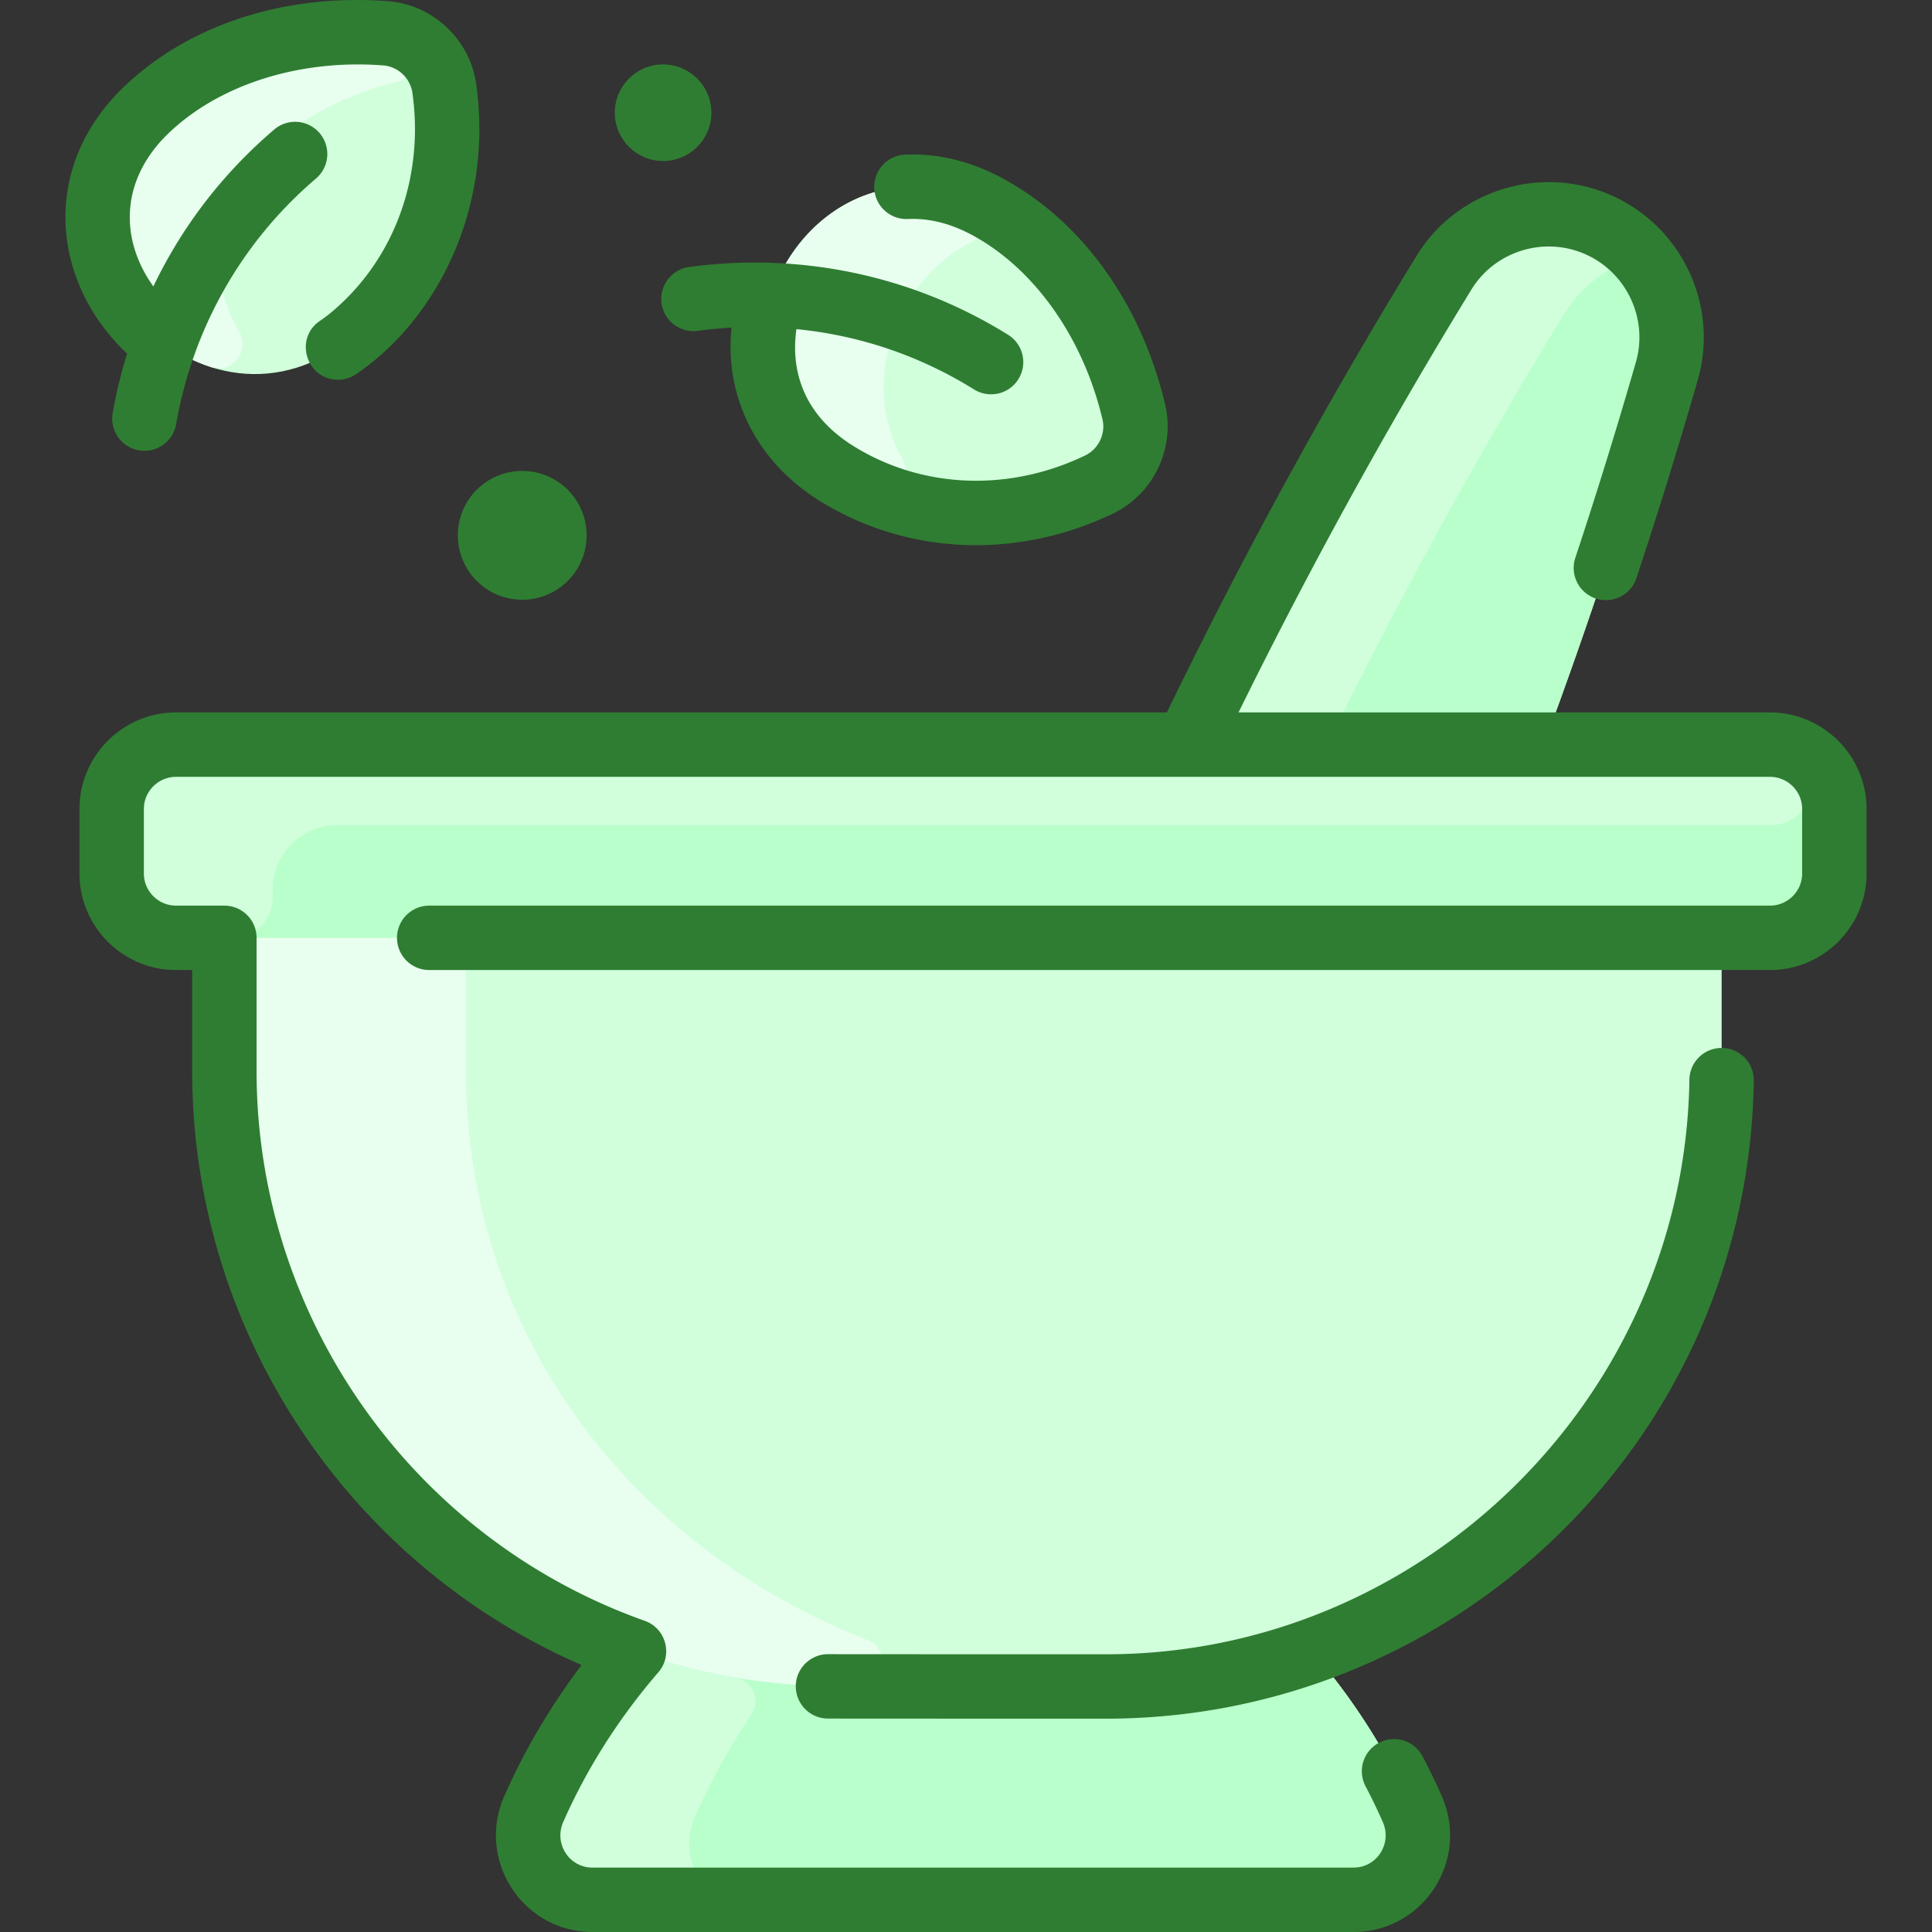 <svg height="50" viewBox="0 0 480.005 480.005" width="50" xmlns="http://www.w3.org/2000/svg"><rect x="0" y="0" width="480.005" height="480.005" fill="#333333" stroke="none"/><path d="M439.746 185.005h-56.18c11.32-30.48 21.53-61.45 30.57-92.84 4.22-14.66-3.1-30.18-17.05-36.33-13.96-6.16-30.35-1.09-38.33 11.92a1302 1302 0 0 0-63.85 117.25H43.746c-8.84 0-16 7.16-16 16v16c0 8.84 7.16 16 16 16h12v33.05c0 66.52 42.47 123.13 101.78 144.18-10.23 11.86-18.64 25-24.91 39.2-4.68 10.63 2.99 22.57 14.6 22.57h189.06c11.61 0 19.28-11.94 14.6-22.57-6.27-14.2-14.68-27.34-24.91-39.2 59.31-21.05 101.78-77.66 101.78-144.18v-33.05h12c8.84 0 16-7.16 16-16v-16c0-8.84-7.16-16-16-16" fill="#d1ffdc"></path><path d="M215.407 407.396c6.211 2.423 4.538 11.609-2.129 11.609h-4.583c-84.756 0-152.95-68.762-152.95-152.95v-33.05h54a6 6 0 0 1 6 6v27.05c0 65.571 41.44 118.631 99.662 141.341" fill="#e8ffef"></path><path d="M350.875 449.435c4.68 10.63-2.99 22.57-14.6 22.57h-189.06c-11.61 0-19.28-11.94-14.6-22.57 6.27-14.2 14.68-27.34 24.91-39.2 16 5.68 33.22 8.77 51.17 8.77h66.1c17.95 0 35.17-3.09 51.17-8.77 10.23 11.86 18.64 25 24.91 39.2" fill="#b9ffcb"></path><path d="M172.226 463.859c1.434 3.952-1.338 8.146-5.542 8.146h-19.469c-11.61 0-19.28-11.94-14.6-22.57 6.27-14.2 14.68-27.34 24.91-39.2a152 152 0 0 0 25.191 6.569c4.259.728 6.38 5.636 3.961 9.216a161.6 161.6 0 0 0-13.992 25.276c-1.874 4.246-1.864 8.689-.459 12.563" fill="#d1ffdc"></path><path d="M455.746 201.005v16c0 8.84-7.16 16-16 16h-396c-8.84 0-16-7.16-16-16v-16c0-8.84 7.16-16 16-16h396c8.84 0 16 7.16 16 16" fill="#b9ffcb"></path><path d="M440.823 185.041c12.667.842 11.701 19.964-.994 19.964H83.745c-8.837 0-16 7.163-16 16v1.994c0 5.526-4.48 10.006-10.006 10.006H43.746c-8.837 0-16-7.163-16-16v-16c0-8.837 7.163-16 16-16 0 0 396.721.012 397.077.036" fill="#d1ffdc"></path><path d="M397.086 55.835c13.95 6.15 21.27 21.67 17.05 36.33-9.04 31.39-19.25 62.36-30.57 92.84h-88.66c19.2-40 40.5-79.18 63.85-117.25 7.98-13.01 24.37-18.08 38.33-11.92" fill="#b9ffcb"></path><path d="M397.215 55.893c5 2.233 5.54 9.253.941 12.226a30.3 30.3 0 0 0-9.401 9.637 1296 1296 0 0 0-57.057 103.323a7.04 7.04 0 0 1-6.31 3.927h-30.483c19.2-40 40.5-79.18 63.85-117.25 8.01-13.059 24.478-18.108 38.46-11.863m-151.58-4.368c16.93 9.27 30.6 27.7 36.06 50.81 1.72 7.27-1.92 14.83-8.66 18.06-22.06 10.58-46.37 8.84-65-2.65-41.877-25.83-5.54-89.858 37.6-66.22" fill="#d1ffdc"></path><path d="M224.091 113.727c2.81 4.924-2.392 10.626-7.605 8.398a64 64 0 0 1-8.451-4.379c-39.788-24.541-9.097-84.985 32.689-68.462 4.727 1.869 5.107 8.54.58 10.852-18.548 9.475-28.05 34.599-17.213 53.591" fill="#e8ffef"></path><path d="M36.455 27.215c13.97-13.31 35.68-20.75 59.35-18.94 7.46.57 13.55 6.32 14.59 13.73 3.39 24.23-5.64 46.86-22.24 61.13-37.318 32.077-87.302-21.982-51.7-55.92" fill="#d1ffdc"></path><path d="M59.396 82.384c2.757 4.779-1.667 10.509-6.923 8.833-24.653-7.858-40.405-40.755-16.018-64.002 13.97-13.31 35.68-20.75 59.35-18.94 1.059.082 2.09.267 3.084.548 5.842 1.647 5.549 10.128-.352 11.548-12.636 3.041-23.738 8.899-32.082 16.844-14.822 14.13-14.808 31.739-7.059 45.169" fill="#e8ffef"></path><g fill="#2f7d32"><path d="M439.746 177.005H307.713c17.694-35.948 37.117-71.244 57.866-105.072 5.849-9.535 18.008-13.31 28.275-8.782 10.271 4.529 15.684 16.05 12.59 26.798a1291 1291 0 0 1-15.022 48.541 8 8 0 1 0 15.187 5.031 1304 1304 0 0 0 15.21-49.146c5.299-18.404-3.949-38.122-21.51-45.865-17.561-7.742-38.355-1.269-48.369 15.057-22.365 36.461-43.206 74.606-62.03 113.438H43.746c-13.234 0-24 10.766-24 24v16c0 13.234 10.766 24 24 24h4v25.048c0 64.275 38.446 122.255 96.743 147.625-7.698 10.195-14.144 21.092-19.189 32.531-7.018 15.911 4.539 33.795 21.914 33.795H336.28c17.388 0 28.927-17.894 21.912-33.795a161 161 0 0 0-4.732-9.809 8 8 0 1 0-14.166 7.437 145 145 0 0 1 4.26 8.83c2.371 5.377-1.467 11.338-7.273 11.338H147.213c-5.811 0-9.644-5.964-7.274-11.338 5.865-13.297 13.82-25.815 23.644-37.208 3.67-4.256 1.887-10.891-3.383-12.764-57.692-20.477-96.454-75.39-96.454-136.642v-33.048a8 8 0 0 0-8-8h-12c-4.411 0-8-3.589-8-8v-16c0-4.411 3.589-8 8-8h396c4.411 0 8 3.588 8 8v16c0 4.411-3.589 8-8 8H106.635a8 8 0 0 0 0 16h333.111c13.233 0 24-10.766 24-24v-16c0-13.234-10.767-24-24-24"></path><path d="M427.847 260.363a8 8 0 0 0-8.117 7.88c-1.166 78.719-66.184 142.761-144.936 142.761 0 0-67.989-.009-68.931-.027-4.39-.077-8.065 3.432-8.148 7.849a8 8 0 0 0 7.849 8.148c1.042.02 69.23.03 69.23.03 86.915 0 159.617-69.599 160.934-158.524a8 8 0 0 0-7.881-8.117M31.571 87.852a121 121 0 0 0-3.574 14.773 8 8 0 0 0 6.5 9.26c4.36.766 8.5-2.158 9.26-6.5C47.924 81.6 59.998 60.149 78.46 44.395a8 8 0 1 0-10.385-12.171C55.494 42.959 45.346 56.05 38.101 71.163c-8.512-11.882-8.178-26.664 3.878-38.155C54.641 20.939 74.534 14.671 95.198 16.25c3.697.282 6.756 3.169 7.273 6.865 2.907 20.773-4.395 40.943-19.533 53.956a38 38 0 0 1-3.454 2.651c-6.535 4.435-3.318 14.621 4.5 14.621a7.97 7.97 0 0 0 4.485-1.381c20.259-13.749 34.132-41.452 29.849-72.064C116.765 9.81 107.554 1.146 96.414.296c-25.48-1.943-49.346 5.758-65.474 21.13-21.163 20.171-18.111 48.776.631 66.426m132.794-12.514c.593 4.378 4.626 7.45 9.002 6.853 2.785-.377 5.587-.641 8.394-.792-1.804 17.173 6.212 33.377 22.075 43.16 21.908 13.509 49.092 14.353 72.654 3.053 10.095-4.841 15.558-16.247 12.988-27.119-5.877-24.871-20.455-45.275-39.995-55.981-8.074-4.423-16.367-6.468-24.658-6.083a8 8 0 0 0-7.618 8.365c.206 4.414 3.966 7.821 8.365 7.618 5.313-.245 10.766 1.143 16.223 4.132 15.342 8.405 27.347 25.463 32.112 45.628.853 3.609-.972 7.399-4.337 9.013-18.911 9.071-40.346 8.231-57.337-2.245-14.442-8.905-15.486-21.352-14.36-29.171 15.82 1.569 30.682 6.626 44.136 14.991 3.736 2.322 8.675 1.199 11.018-2.57a8 8 0 0 0-2.57-11.018c-24.463-15.209-52.509-20.461-79.24-16.834a7.995 7.995 0 0 0-6.852 9"></path><circle cx="129.745" cy="133.005" r="16"></circle><circle cx="164.745" cy="28.005" r="12"></circle></g></svg>
